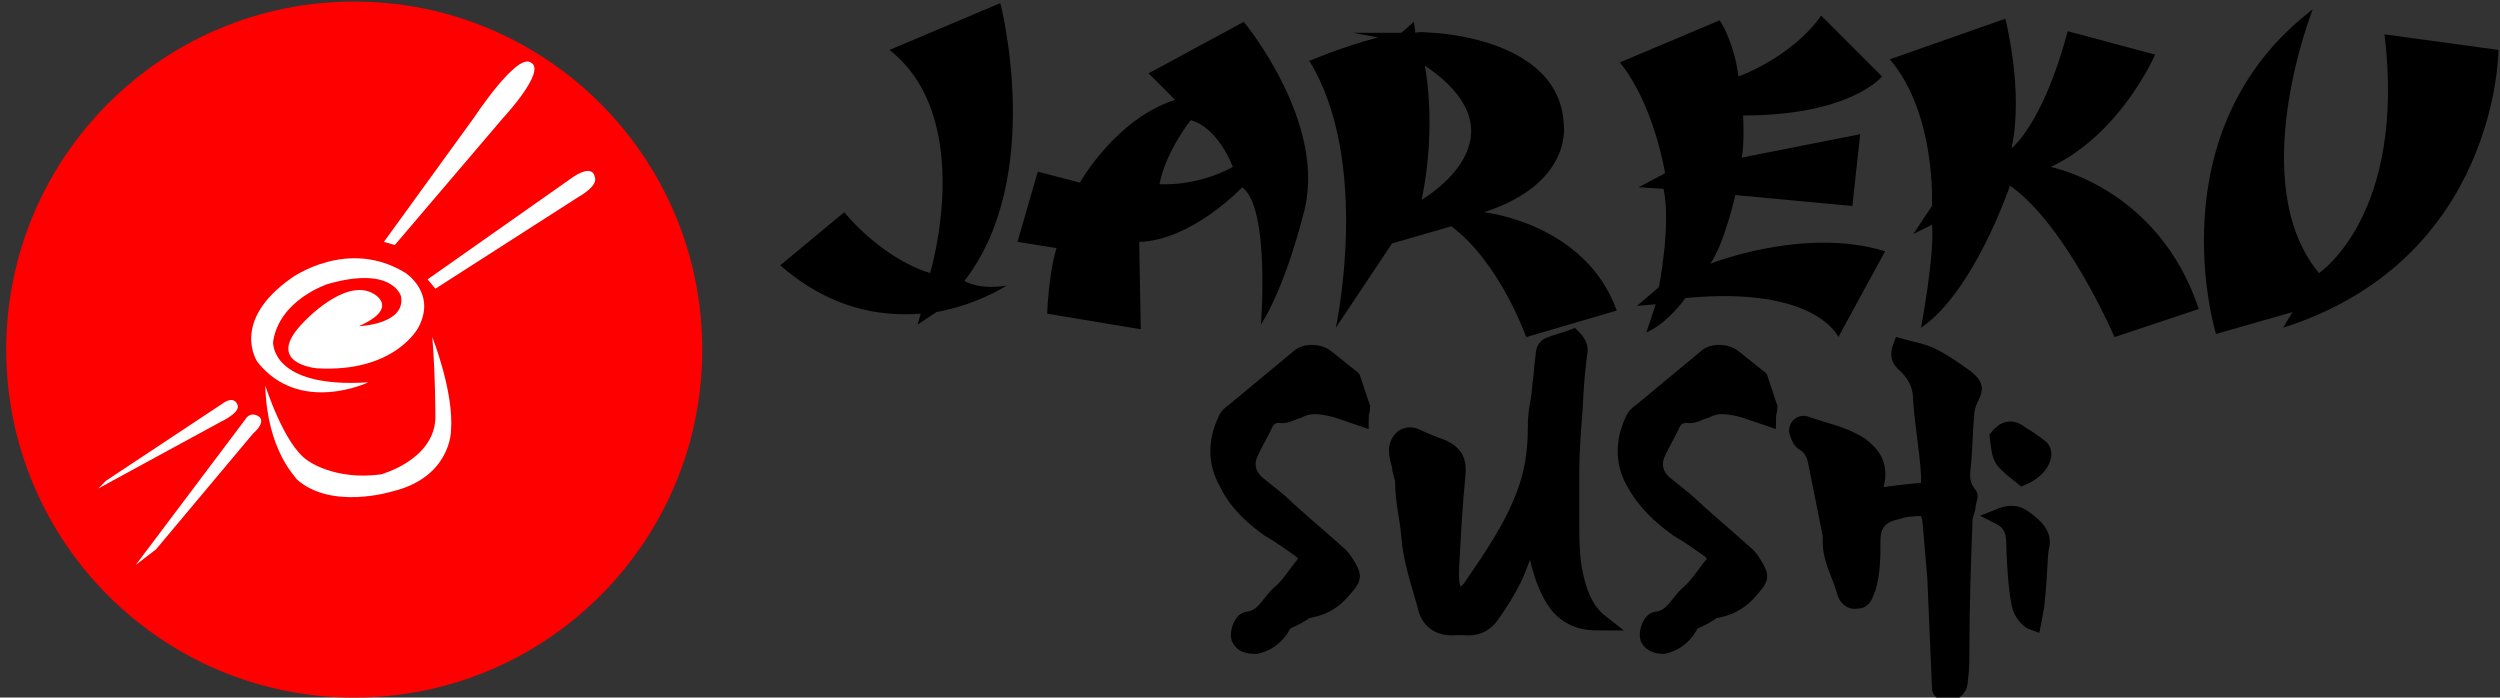 <?xml version="1.0" encoding="utf-8"?>
<!-- Generator: Adobe Illustrator 24.2.1, SVG Export Plug-In . SVG Version: 6.00 Build 0)  -->
<svg version="1.1" id="Capa_1" xmlns="http://www.w3.org/2000/svg" xmlns:xlink="http://www.w3.org/1999/xlink" x="0px" y="0px"
	 viewBox="0 0 160.2 44.7" style="enable-background:new 0 0 160.2 44.7;" xml:space="preserve">
<rect x="0" y="0" width="160.2" height="44.7" fill="#333333" stroke="none"/>
<style type="text/css">
	.st0{fill:#FF0000;}
	.st1{fill:#FFFFFF;}
	.st2{stroke:#000000;stroke-miterlimit:10;}
</style>
<g>
	<circle class="st0" cx="22.7" cy="22.4" r="22.3"/>
	<g>
		<path class="st1" d="M23,20.9c0,0,3-0.1,2.7-1.9c0,0-0.5-2-4.7-0.8c0,0-3.1,1-3.5,3.7c0,0-0.2,3,6.1,2.6c0,0-4.4,2.1-7.1-1.3
			c0,0-1.8-2.6,2.2-5.4c0,0,3.6-2.6,7.3-0.3c0,0,2,1.3,0.8,3.5c0,0-1.5,2.9-6.5,2.6c0,0-3.5-0.3-0.8-3c0,0,2.6-2.8,4.4-1.8
			C23.9,18.8,25.7,19.7,23,20.9z"/>
		<path class="st1" d="M17,24.7c0,0,1.2,3.8,2.7,4.8c0,0,1.7,1.3,4.7,0.9c0,0,3.4-0.9,3.5-3.6c0,0,0-2.9-0.2-5.2c0,0,1.4,3.5,1.2,6
			c0,0,0,3-3.8,3.9c0,0-3.9,1.2-6.1-0.8C19,30.6,17.1,28.9,17,24.7z"/>
		<path class="st1" d="M27.4,17.9l0.5,0.6l9.2-5.9c0,0,1.3-0.7,1-1.3c0,0-0.1-0.9-1.6,0.2L27.4,17.9z"/>
		<path class="st1" d="M25.3,15.7l-0.7-0.2l5.8-8c0,0,2.7-4.1,3.6-3.5c1.1,0.5-1.8,3.6-1.8,3.6L25.3,15.7z"/>
		<path class="st1" d="M15.7,26.9c0,0,0.3-0.6,0.9-0.2c0,0,0.5,0.3-0.4,1.1L10,35.2l-1.3,1L15.7,26.9z"/>
		<path class="st1" d="M6.3,31.3l7.9-4.3c0,0,1.3-0.6,1-1.1c0,0-0.2-0.6-1,0l-7.4,4.9L6.3,31.3z"/>
	</g>
</g>
<g>
	<path class="st2" d="M79.4,40.9c-0.1-0.3,0.1-1.1,0.5-1.2c1.1-0.1,1.4-1.1,2.1-1.7c0.6-0.5,1-1.2,1.5-1.8c0.3-0.3,0.2-0.6-0.1-0.9
		c-0.7-0.5-1.4-1-2.1-1.4c-1.1-0.8-2.1-1.7-2.7-3c-0.7-1.2-0.7-2.6-0.1-3.9c0.1-0.3,0.3-0.5,0.6-0.7l4.1-3.4c0.4-0.4,1.3-0.4,1.8,0
		c0.5,0.4,1,0.8,1.5,1.2c0.1,0.1,0.2,0.1,0.2,0.2c0.2,0.6,0.4,1.2,0.6,1.8c0,0.2-0.1,0.4-0.1,0.7c-0.9-0.3-1.6-0.6-2.3-0.7
		c-0.6-0.1-1.1-0.1-1.7,0.2c-0.4,0.1-0.8,0.4-1.2,0.3c-0.5,0-0.7,0.2-0.9,0.5c-0.3,0.7-0.7,1.3-1,2c-0.3,0.7-0.1,1.4,0.5,1.9
		c0.6,0.5,1.3,1,1.9,1.6c1.1,1,2.3,2,3.4,3c0.2,0.2,0.3,0.4,0.5,0.7c0.4,0.7,0.3,0.8-0.3,1.5c-0.6,0.7-1.2,1.1-2.2,1.3
		c-0.2,0-0.4,0.2-0.6,0.3c-0.3,0.2-0.6,0.3-1,0.5c-0.3,0.7-0.9,1.3-1.8,1.5C79.9,41.4,79.6,41.3,79.4,40.9z"/>
	<path class="st2" d="M93.3,40.2c-1.1,0.1-1.8-0.4-2-1.5c-0.4-1.4-0.9-2.9-1-4.3c-0.1-1.2-0.4-2.3-0.4-3.5c0-0.3-0.2-0.7-0.2-1
		c-0.1-0.4-0.2-0.7-0.2-1.1c0.1-0.8,0.7-1.1,1.3-0.8c0.6,0.3,1.2,0.5,1.7,0.7c0.8,0.4,1,0.9,0.9,1.8c-0.2,2-0.3,4-0.4,5.9
		c0,0.6-0.1,1.3,0.5,2c0.3-0.3,0.5-0.5,0.7-0.7c1.3-1.9,2.7-3.9,3.5-6.1c0.5-1.3,0.7-2.7,0.7-4.1c0-1.4,0.2-1.5,0.3-2.9
		c0.1-0.6,0.1-1.2,0.2-1.8c0-0.3,0.1-0.6,0.4-0.7c0.5-0.2,1-0.3,1.5-0.5c0.4,0.4,0.5,0.7,0.4,1.1c-0.2,1.7-0.2,2-0.3,3.7
		c-0.1,1.3-0.2,2.5-0.2,3.8c0,1.1,0,2.2,0,3.2c0,0.9,0,1.7,0.1,2.6c0.3,2.1,0.9,3.2,1.8,3.9c-0.7,0-1.6,0-2.5-0.8
		c-1.1-1-1.7-3.5-1.8-4.7C98,35,98,35,97.8,35.2c-0.3,0.6-0.5,1.3-0.8,1.9c-0.4,0.8-0.9,1.6-1.4,2.3c-0.4,0.6-1,0.9-1.8,0.8
		L93.3,40.2z"/>
	<path class="st2" d="M105.6,40.9c-0.1-0.3,0.1-1.1,0.5-1.2c1.1-0.1,1.4-1.1,2.1-1.7c0.6-0.5,1-1.2,1.5-1.8c0.3-0.3,0.2-0.6-0.1-0.9
		c-0.7-0.5-1.4-1-2.1-1.4c-1.1-0.8-2.1-1.7-2.8-3c-0.7-1.2-0.7-2.6-0.1-3.9c0.1-0.3,0.3-0.5,0.6-0.7l4.1-3.4c0.4-0.4,1.3-0.4,1.8,0
		c0.5,0.4,1,0.8,1.5,1.2c0.1,0.1,0.2,0.1,0.2,0.2c0.2,0.6,0.4,1.2,0.6,1.8c0,0.2-0.1,0.4-0.1,0.7c-0.9-0.3-1.6-0.6-2.3-0.7
		c-0.6-0.1-1.1-0.1-1.7,0.2c-0.4,0.1-0.8,0.4-1.2,0.3c-0.5,0-0.7,0.2-0.9,0.5c-0.3,0.7-0.7,1.3-1,2c-0.3,0.7-0.1,1.4,0.5,1.9
		c0.6,0.5,1.3,1,1.9,1.6c1.1,1,2.3,2,3.4,3c0.2,0.2,0.3,0.4,0.5,0.7c0.4,0.7,0.3,0.8-0.3,1.5c-0.6,0.7-1.2,1.1-2.2,1.3
		c-0.2,0-0.4,0.2-0.6,0.3c-0.3,0.2-0.6,0.3-1,0.5c-0.3,0.7-0.9,1.3-1.8,1.5C106.2,41.4,105.8,41.3,105.6,40.9z"/>
	<path class="st2" d="M124.3,44l-0.3-7c-0.1-1.2-0.2-2.3-0.3-3.5c-0.1-0.9-0.3-1-1.2-0.9c-0.3,0-0.7,0.1-1,0.2
		c-1,0.2-1.5,0.8-1.5,1.8c0,1,0,2.1-0.3,3.1c-0.2,0.4-0.2,0.8-0.7,0.8c-0.4,0.1-0.7-0.2-0.8-0.6c-0.3-1.1-0.9-2-0.9-3.2
		c0-0.1,0-0.2,0-0.4c-0.3-1.5-0.6-3-0.9-4.5c-0.1-0.6-0.3-1.1-0.8-1.4c-0.2-0.1-0.3-0.3-0.4-0.6c-0.2-0.4,0.2-0.8,0.6-0.6
		c1.1,0.4,2.3,0.6,3.4,1.3c0.8,0.6,1.2,1.2,1.1,2.2c-0.1,0.3-0.1,0.6-0.1,1.1c1.2-0.2,2.2-0.3,3.4-0.4c0-0.4,0-0.7,0-1
		c-0.1-1.6-0.4-3.2-0.5-4.7c0-0.9-0.3-1.6-0.9-2.2c-0.3-0.3-0.7-0.5-0.4-1.3c0.7,0.2,1.4,0.3,2,0.6c0.8,0.4,1.5,0.9,2.2,1.4
		c0.6,0.5,0.6,0.7,0.3,1.3c-0.2,0.4-0.3,0.8-0.3,1.2c-0.1,1-0.1,2.1-0.2,3.1c-0.1,0.7-0.1,1.3,0.4,1.9c0.1,0.1-0.1,0.5-0.1,0.7
		c0,0.3-0.2,0.6-0.2,0.9c-0.1,2.8-0.2,5.5-0.2,8.3c0,0.7,0,1.3-0.1,2c0,0.4-0.2,0.8-0.9,0.9C124.3,44.3,124.3,44.2,124.3,44z"/>
	<path class="st2" d="M128,28c0.4-0.5,0.9-0.7,1.5-0.2c0.5,0.3,0.8,0.5,1.3,0.9c0.4,0.4,0,1.4-1.2,1.9C128.1,29.4,128.2,29.5,128,28
		z M129.4,38.7c-0.2-0.9-0.3-2.7-0.3-2.9c-0.1-1.1,0.2-2.1-1-2.7c1-0.4,1.4-0.1,2,0.4c0.5,0.4,0.9,0.9,0.7,1.6
		c-0.1,0.4-0.1,1.9-0.3,3.7c-0.1,0.6-0.2,1.1-0.2,1.1C130,39.8,129.5,39.3,129.4,38.7z"/>
</g>
<g>
	<path d="M64.1,0.2l-7.1,3c5.6,4.4,2.6,14.3,2.6,14.3c-3.2-1-5.5-3.9-5.5-3.9L50,17c3.2,2.8,6.4,3.3,9,3.1l-0.2,0.7L60,20
		c2.7-0.5,4.5-1.7,4.5-1.7c-1.8,0.3-2.7-0.3-2.7-0.3C67,11.3,64.1,0.2,64.1,0.2z"/>
	<path d="M73.6,4.7l1.7,1.7c-3.8,1.2-6.1,5.3-6.1,5.3L66.5,11l-1.3,4.5l2.5,0.4c-0.5,1.6-0.6,4.2-0.6,4.2l6,1l-0.1-5.6
		c3.4-0.1,6.6-3.5,6.6-3.5c1.8,1.3,1.2,8.8,1.2,8.8c1.6-2.5,2.7-7,2.7-7C85.2,8,79.7,1.4,79.7,1.4L73.6,4.7z M74.3,11.8
		c0.4-2.1,2-4.1,2-4.1c1.8,0.5,2.7,3,2.7,3C76.6,12,74.3,11.8,74.3,11.8z"/>
	<path d="M95.1,13.6c5.8-1.9,5.1-5.7,5.1-5.7c-0.3-5.5-8.4-5.8-8.4-5.8c-0.3,0-0.7-0.1-1.1,0l-0.1-0.7l-0.8,0.7l-3.1,0l1.6,0.3
		C86,3,83.9,3.9,83.9,3.9c4,6.5,1.7,17.1,1.7,17.1l3.6-5.4l3.8-1.1c3.1,2.3,4.8,7.1,4.8,7.1l5.8-1.7C101.6,14.3,95.1,13.6,95.1,13.6
		z M91.1,12.8c1-4.8,0.2-8.6,0.2-8.6C98.1,8.8,91.1,12.8,91.1,12.8z"/>
	<path d="M109.6,16.9c0.9-1.3,1.6-4.4,1.6-4.4l7.5,0.7l0.5-4.6l-7.6,1.5c0.2-0.8,0.1-2.7,0.1-2.7c6.9,0,8.9-2.5,8.9-2.5L116.7,1
		c-1.9,2.7-5.3,3.9-5.3,3.9c-0.3-2.3-1.2-3.6-1.2-3.6L103.8,4c2.2,2.7,2.9,7.1,2.9,7.1L105,12l1.6,0.1c0.5,2.3-0.3,6.3-0.3,6.3
		l-1.4,1.2l1.2-0.1l-0.6,1.8c1.4-0.6,2.5-2.2,2.5-2.2c8.4-0.8,9.8,2.5,9.8,2.5l3-5.5C115.6,14.5,109.6,16.9,109.6,16.9z"/>
	<path d="M131.4,10.7c4.5-2.1,6.7-7.2,6.7-7.2L132.5,2c-1.6,6-3.6,7.5-3.6,7.5c0.8-3.7-0.4-8.3-0.4-8.3l-7.4,2.6
		c3,3.5,2.7,9.4,2.7,9.4l-1.2,1.8l1.2-0.6c0.2,1.8-0.7,6.6-0.7,6.6c3.4-2.3,5.7-9.1,5.7-9.1c3.6,2.5,6.7,9.7,6.7,9.7l5.4-1.8
		C138.3,12,131.4,10.7,131.4,10.7z"/>
	<path d="M152.8,2.2c1.4,11.6-4.2,15.3-4.2,15.3c-4.8-5.8-0.4-16.9-0.4-16.9C138,8.4,142,21.4,142,21.4l4.9-1.4l-0.6,1
		c13.8-4.4,13.8-17.8,13.8-17.8L152.8,2.2z"/>
</g>
</svg>
